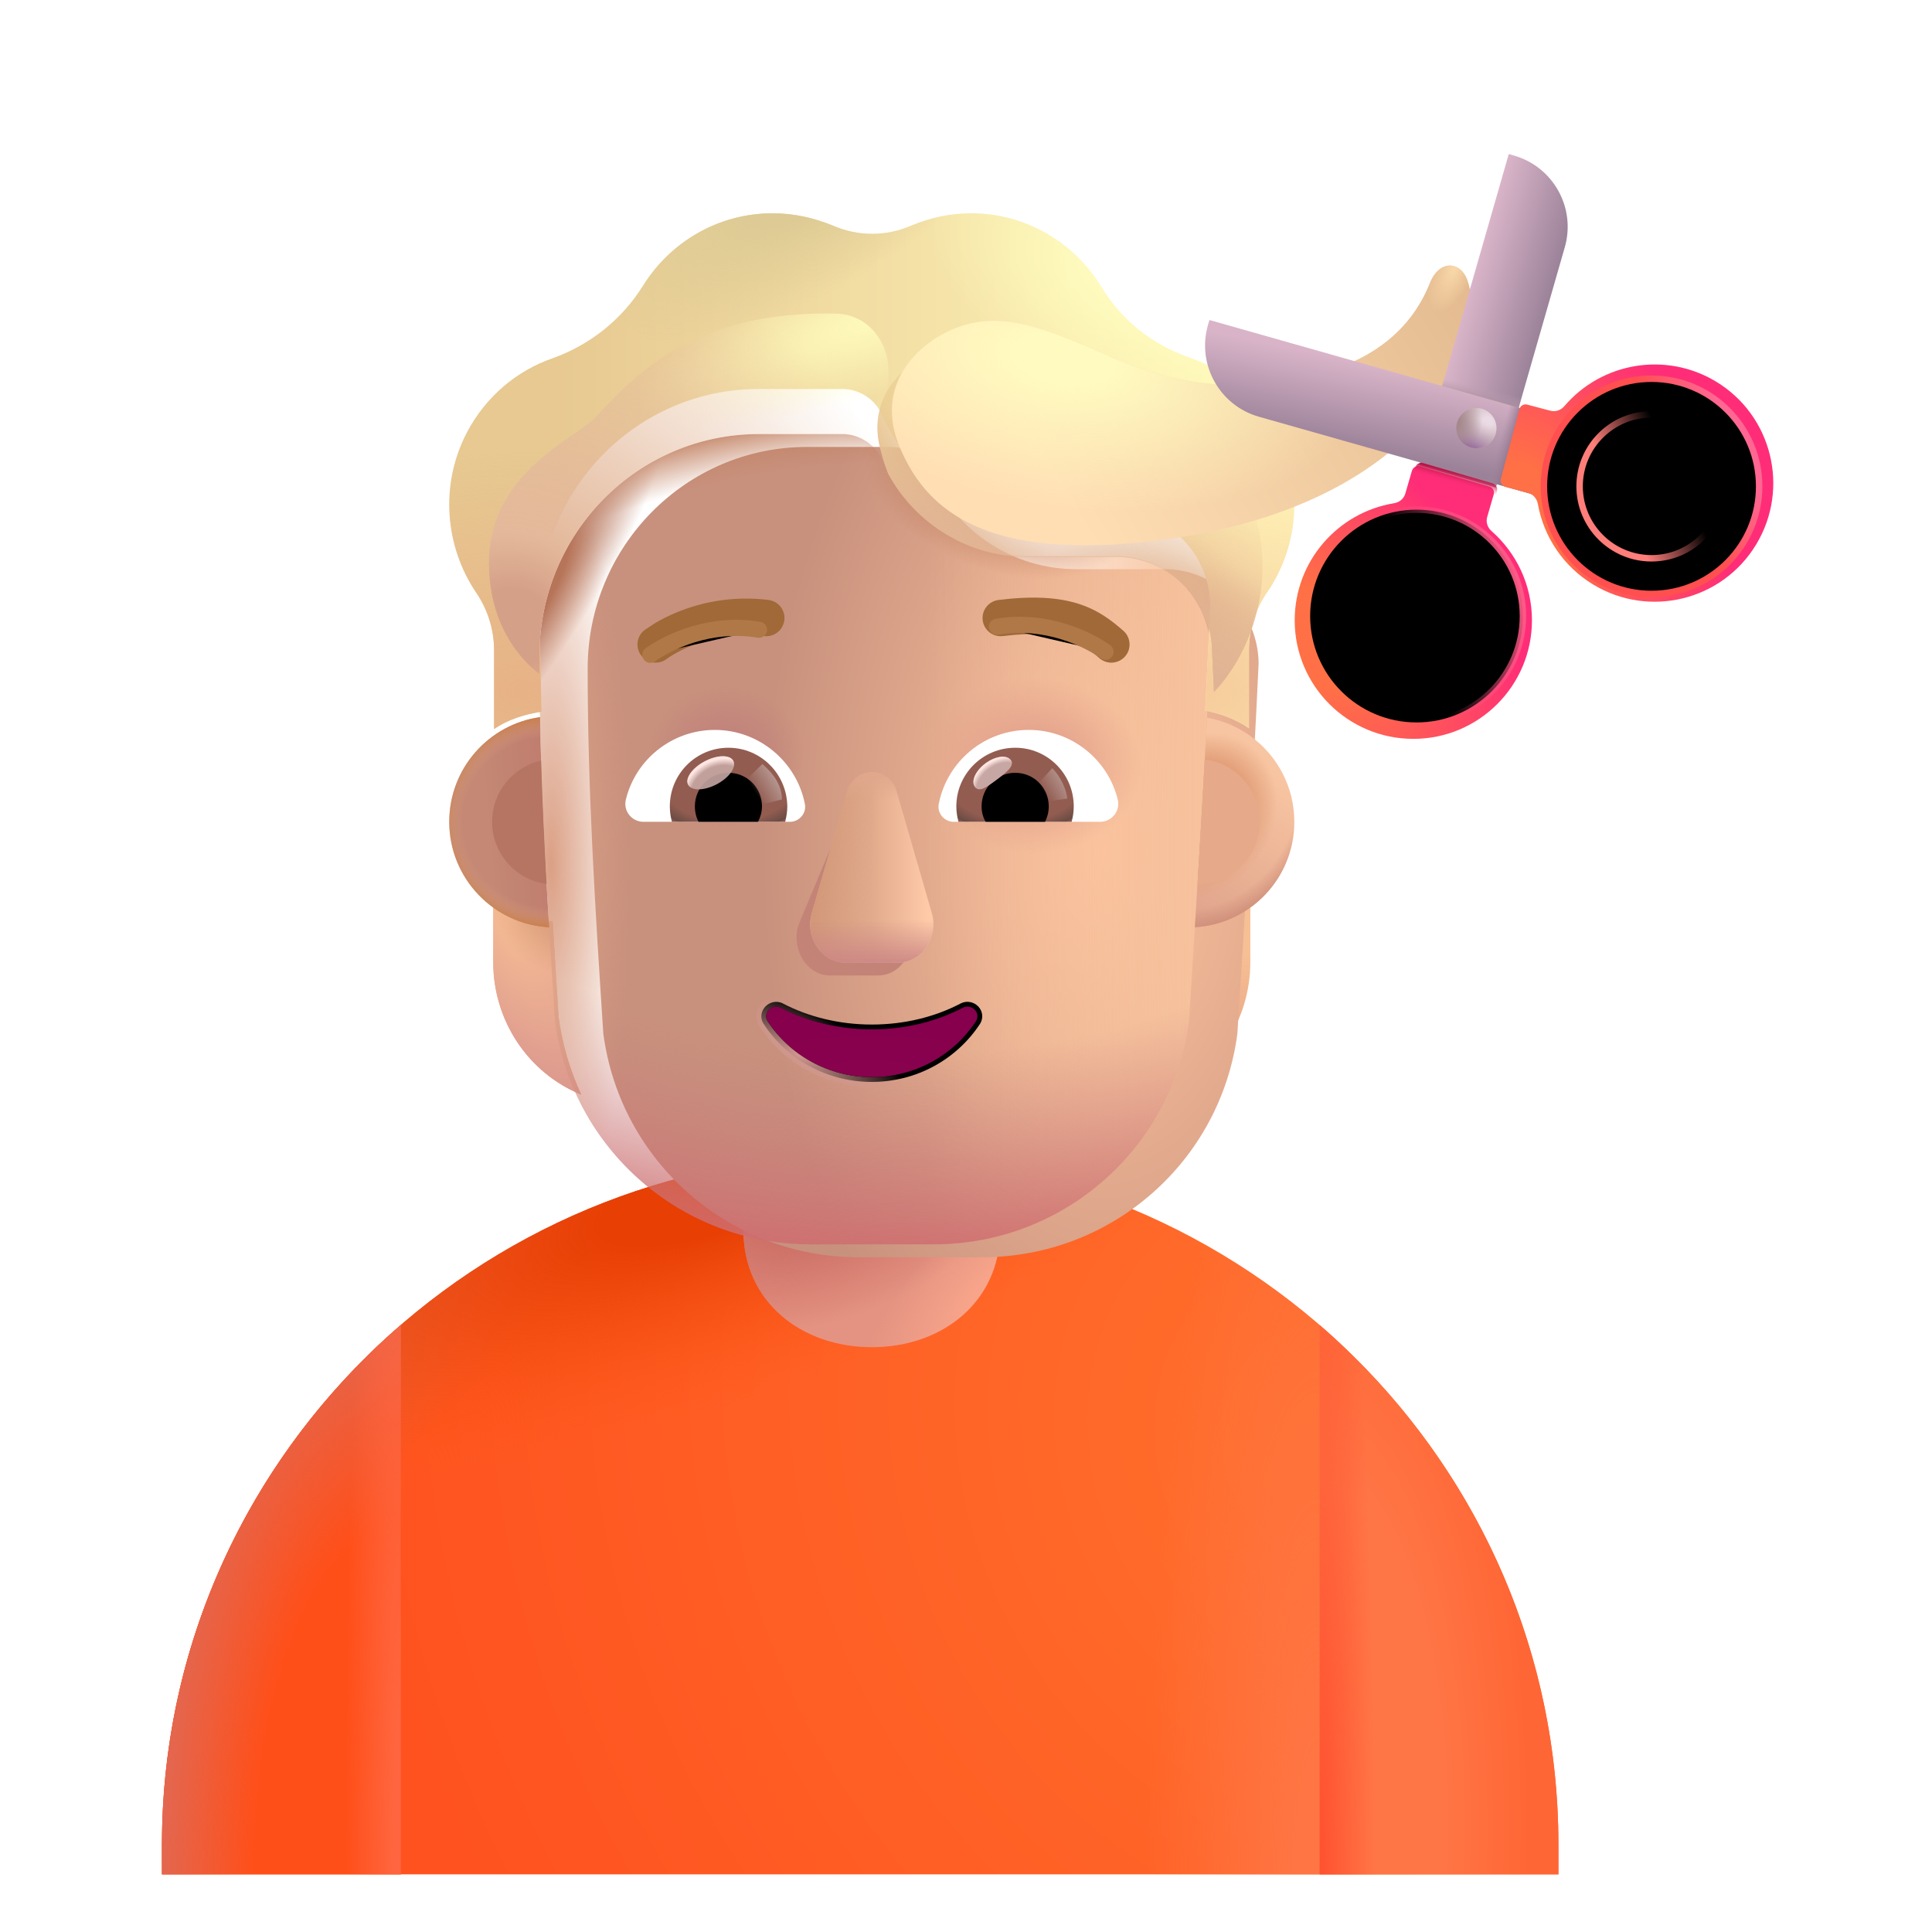 <svg viewBox="1 1 30 30" xmlns="http://www.w3.org/2000/svg">
<path d="M3.515 29.641C3.515 23.726 8.369 18.93 14.357 18.93C20.345 18.93 25.199 23.726 25.199 29.641V30.105H3.515V29.641Z" fill="url(#paint0_radial_4002_33)"/>
<path d="M3.515 29.641C3.515 23.726 8.369 18.93 14.357 18.93C20.345 18.93 25.199 23.726 25.199 29.641V30.105H3.515V29.641Z" fill="url(#paint1_radial_4002_33)"/>
<path d="M3.515 29.641C3.515 23.726 8.369 18.93 14.357 18.93C20.345 18.93 25.199 23.726 25.199 29.641V30.105H3.515V29.641Z" fill="url(#paint2_radial_4002_33)"/>
<path d="M3.515 29.641C3.515 23.726 8.369 18.93 14.357 18.93C20.345 18.93 25.199 23.726 25.199 29.641V30.105H3.515V29.641Z" fill="url(#paint3_radial_4002_33)"/>
<path d="M21.491 30.105H25.199V29.641C25.199 26.424 23.763 23.538 21.491 21.575V30.105Z" fill="url(#paint4_radial_4002_33)"/>
<path d="M21.491 30.105H25.199V29.641C25.199 26.424 23.763 23.538 21.491 21.575V30.105Z" fill="url(#paint5_radial_4002_33)"/>
<path d="M7.224 21.575C4.951 23.538 3.515 26.424 3.515 29.641V30.105H7.224V21.575Z" fill="#FF4F19"/>
<path d="M7.224 21.575C4.951 23.538 3.515 26.424 3.515 29.641V30.105H7.224V21.575Z" fill="url(#paint6_radial_4002_33)"/>
<path d="M7.224 21.575C4.951 23.538 3.515 26.424 3.515 29.641V30.105H7.224V21.575Z" fill="url(#paint7_radial_4002_33)"/>
<path d="M12.545 18.724H16.529V20.107C16.529 21.207 15.637 21.919 14.537 21.919C13.437 21.919 12.545 21.207 12.545 20.107V18.724Z" fill="#E49382"/>
<path d="M12.545 18.724H16.529V20.107C16.529 21.207 15.637 21.919 14.537 21.919C13.437 21.919 12.545 21.207 12.545 20.107V18.724Z" fill="url(#paint8_radial_4002_33)"/>
<path d="M12.545 18.724H16.529V20.107C16.529 21.207 15.637 21.919 14.537 21.919C13.437 21.919 12.545 21.207 12.545 20.107V18.724Z" fill="url(#paint9_radial_4002_33)"/>
<path d="M19.493 15.305C19.834 15.294 20.154 15.178 20.415 14.991V15.94C20.415 16.85 19.872 17.661 19.048 17.998C19.221 17.628 19.341 17.226 19.4 16.795L19.493 15.305Z" fill="url(#paint10_radial_4002_33)"/>
<path d="M9.581 15.305C9.24 15.294 8.92 15.178 8.659 14.991V15.94C8.659 16.85 9.202 17.661 10.026 17.998C9.853 17.628 9.733 17.226 9.674 16.795L9.581 15.305Z" fill="url(#paint11_radial_4002_33)"/>
<path d="M9.581 15.305C9.24 15.294 8.92 15.178 8.659 14.991V15.94C8.659 16.85 9.202 17.661 10.026 17.998C9.853 17.628 9.733 17.226 9.674 16.795L9.581 15.305Z" fill="url(#paint12_radial_4002_33)"/>
<path d="M9.581 15.305C9.24 15.294 8.92 15.178 8.659 14.991V15.94C8.659 16.85 9.202 17.661 10.026 17.998C9.853 17.628 9.733 17.226 9.674 16.795L9.581 15.305Z" fill="url(#paint13_radial_4002_33)"/>
<path d="M9.581 15.305C9.24 15.294 8.92 15.178 8.659 14.991V15.94C8.659 16.85 9.202 17.661 10.026 17.998C9.853 17.628 9.733 17.226 9.674 16.795L9.581 15.305Z" fill="url(#paint14_radial_4002_33)"/>
<g filter="url(#filter0_ii_4002_33)">
<path d="M9.618 16.85C9.881 18.84 11.574 20.322 13.579 20.322H15.503C17.508 20.322 19.202 18.84 19.464 16.85C19.584 14.93 19.705 13.017 19.794 11.098C19.784 10.316 19.167 9.671 18.389 9.638H16.961C15.988 9.638 15.107 9.064 14.707 8.167C14.604 7.91 14.355 7.74 14.079 7.74H12.782C10.9 7.74 9.375 9.282 9.375 11.185C9.375 13.082 9.494 14.948 9.618 16.85Z" fill="url(#paint15_radial_4002_33)"/>
</g>
<path d="M9.618 16.85C9.881 18.84 11.574 20.322 13.579 20.322H15.503C17.508 20.322 19.202 18.84 19.464 16.85C19.584 14.93 19.705 13.017 19.794 11.098C19.784 10.316 19.167 9.671 18.389 9.638H16.961C15.988 9.638 15.107 9.064 14.707 8.167C14.604 7.91 14.355 7.74 14.079 7.74H12.782C10.9 7.74 9.375 9.282 9.375 11.185C9.375 13.082 9.494 14.948 9.618 16.85Z" fill="url(#paint16_linear_4002_33)"/>
<path d="M9.618 16.85C9.881 18.84 11.574 20.322 13.579 20.322H15.503C17.508 20.322 19.202 18.84 19.464 16.85C19.584 14.93 19.705 13.017 19.794 11.098C19.784 10.316 19.167 9.671 18.389 9.638H16.961C15.988 9.638 15.107 9.064 14.707 8.167C14.604 7.91 14.355 7.74 14.079 7.74H12.782C10.9 7.74 9.375 9.282 9.375 11.185C9.375 13.082 9.494 14.948 9.618 16.85Z" fill="url(#paint17_radial_4002_33)"/>
<path d="M9.618 16.85C9.881 18.84 11.574 20.322 13.579 20.322H15.503C17.508 20.322 19.202 18.84 19.464 16.85C19.584 14.93 19.705 13.017 19.794 11.098C19.784 10.316 19.167 9.671 18.389 9.638H16.961C15.988 9.638 15.107 9.064 14.707 8.167C14.604 7.91 14.355 7.74 14.079 7.74H12.782C10.9 7.74 9.375 9.282 9.375 11.185C9.375 13.082 9.494 14.948 9.618 16.85Z" fill="url(#paint18_radial_4002_33)"/>
<path d="M9.618 16.85C9.881 18.84 11.574 20.322 13.579 20.322H15.503C17.508 20.322 19.202 18.84 19.464 16.85C19.584 14.93 19.705 13.017 19.794 11.098C19.784 10.316 19.167 9.671 18.389 9.638H16.961C15.988 9.638 15.107 9.064 14.707 8.167C14.604 7.91 14.355 7.74 14.079 7.74H12.782C10.9 7.74 9.375 9.282 9.375 11.185C9.375 13.082 9.494 14.948 9.618 16.85Z" fill="url(#paint19_radial_4002_33)"/>
<path d="M9.618 16.85C9.881 18.84 11.574 20.322 13.579 20.322H15.503C17.508 20.322 19.202 18.84 19.464 16.85C19.584 14.93 19.705 13.017 19.794 11.098C19.784 10.316 19.167 9.671 18.389 9.638H16.961C15.988 9.638 15.107 9.064 14.707 8.167C14.604 7.91 14.355 7.74 14.079 7.74H12.782C10.9 7.74 9.375 9.282 9.375 11.185C9.375 13.082 9.494 14.948 9.618 16.85Z" fill="url(#paint20_radial_4002_33)"/>
<path d="M9.618 16.85C9.881 18.84 11.574 20.322 13.579 20.322H15.503C17.508 20.322 19.202 18.84 19.464 16.85C19.584 14.93 19.705 13.017 19.794 11.098C19.784 10.316 19.167 9.671 18.389 9.638H16.961C15.988 9.638 15.107 9.064 14.707 8.167C14.604 7.91 14.355 7.74 14.079 7.74H12.782C10.9 7.74 9.375 9.282 9.375 11.185C9.375 13.082 9.494 14.948 9.618 16.85Z" fill="url(#paint21_radial_4002_33)"/>
<path d="M9.618 16.85C9.881 18.84 11.574 20.322 13.579 20.322H15.503C17.508 20.322 19.202 18.84 19.464 16.85C19.584 14.93 19.705 13.017 19.794 11.098C19.784 10.316 19.167 9.671 18.389 9.638H16.961C15.988 9.638 15.107 9.064 14.707 8.167C14.604 7.91 14.355 7.74 14.079 7.74H12.782C10.9 7.74 9.375 9.282 9.375 11.185C9.375 13.082 9.494 14.948 9.618 16.85Z" fill="url(#paint22_radial_4002_33)"/>
<path d="M9.618 16.85C9.881 18.84 11.574 20.322 13.579 20.322H15.503C17.508 20.322 19.202 18.84 19.464 16.85C19.584 14.93 19.705 13.017 19.794 11.098C19.784 10.316 19.167 9.671 18.389 9.638H16.961C15.988 9.638 15.107 9.064 14.707 8.167C14.604 7.91 14.355 7.74 14.079 7.74H12.782C10.9 7.74 9.375 9.282 9.375 11.185C9.375 13.082 9.494 14.948 9.618 16.85Z" fill="url(#paint23_radial_4002_33)"/>
<g filter="url(#filter1_f_4002_33)">
<path d="M14.098 13.688L13.393 15.376C13.289 15.762 13.537 16.147 13.889 16.147H14.638C14.989 16.147 15.237 15.756 15.134 15.376L14.627 13.502C14.519 13.087 14.212 13.273 14.098 13.688Z" fill="#C48377"/>
</g>
<g filter="url(#filter2_f_4002_33)">
<path d="M14.147 13.303L13.606 15.177C13.495 15.562 13.76 15.948 14.136 15.948H14.938C15.314 15.948 15.579 15.556 15.469 15.177L14.927 13.303C14.811 12.887 14.269 12.887 14.147 13.303Z" fill="url(#paint24_linear_4002_33)"/>
<path d="M14.147 13.303L13.606 15.177C13.495 15.562 13.76 15.948 14.136 15.948H14.938C15.314 15.948 15.579 15.556 15.469 15.177L14.927 13.303C14.811 12.887 14.269 12.887 14.147 13.303Z" fill="url(#paint25_linear_4002_33)"/>
<path d="M14.147 13.303L13.606 15.177C13.495 15.562 13.76 15.948 14.136 15.948H14.938C15.314 15.948 15.579 15.556 15.469 15.177L14.927 13.303C14.811 12.887 14.269 12.887 14.147 13.303Z" fill="url(#paint26_linear_4002_33)"/>
<path d="M14.147 13.303L13.606 15.177C13.495 15.562 13.76 15.948 14.136 15.948H14.938C15.314 15.948 15.579 15.556 15.469 15.177L14.927 13.303C14.811 12.887 14.269 12.887 14.147 13.303Z" fill="url(#paint27_linear_4002_33)"/>
</g>
<g filter="url(#filter3_f_4002_33)">
<path d="M13.159 16.583L13.159 16.583L13.159 16.582C13.056 16.53 12.948 16.563 12.884 16.63C12.82 16.697 12.794 16.807 12.861 16.904C13.216 17.442 13.834 17.8 14.537 17.8C15.241 17.8 15.859 17.442 16.214 16.904C16.279 16.805 16.255 16.695 16.19 16.628C16.125 16.561 16.018 16.53 15.915 16.582L15.915 16.582L15.915 16.583C15.517 16.79 15.048 16.909 14.537 16.909C14.031 16.909 13.557 16.79 13.159 16.583Z" stroke="url(#paint28_radial_4002_33)" stroke-width="0.15"/>
</g>
<path d="M14.537 16.984C14.02 16.984 13.533 16.862 13.125 16.649C12.985 16.578 12.835 16.735 12.923 16.862C13.264 17.38 13.859 17.725 14.537 17.725C15.215 17.725 15.81 17.38 16.151 16.862C16.239 16.73 16.089 16.578 15.949 16.649C15.541 16.862 15.06 16.984 14.537 16.984Z" fill="url(#paint29_radial_4002_33)"/>
<g filter="url(#filter4_ii_4002_33)">
<path d="M19.486 7.259C20.011 7.44 20.481 7.806 20.778 8.331C21.254 9.168 21.184 10.168 20.67 10.906C20.492 11.169 20.394 11.48 20.394 11.798V13.009C20.204 12.876 19.952 12.777 19.714 12.735L19.794 11.098C19.783 10.316 19.167 9.671 18.388 9.638H16.961C15.988 9.638 15.107 9.064 14.706 8.167C14.604 7.91 14.355 7.74 14.079 7.74H12.782C10.9 7.74 9.375 9.282 9.375 11.185L9.407 12.752C9.148 12.79 8.877 12.877 8.672 13.021V11.798C8.672 11.48 8.575 11.169 8.397 10.906C7.91 10.19 7.824 9.228 8.251 8.413C8.548 7.85 9.029 7.456 9.575 7.265C10.159 7.057 10.657 6.663 10.987 6.133C11.408 5.46 12.149 5.012 12.998 5.012C13.328 5.012 13.641 5.083 13.933 5.203C14.323 5.373 14.761 5.373 15.15 5.203C15.436 5.083 15.75 5.012 16.08 5.012C16.939 5.012 17.691 5.477 18.107 6.166C18.421 6.685 18.913 7.062 19.486 7.259Z" fill="url(#paint30_linear_4002_33)"/>
<path d="M19.486 7.259C20.011 7.44 20.481 7.806 20.778 8.331C21.254 9.168 21.184 10.168 20.67 10.906C20.492 11.169 20.394 11.48 20.394 11.798V13.009C20.204 12.876 19.952 12.777 19.714 12.735L19.794 11.098C19.783 10.316 19.167 9.671 18.388 9.638H16.961C15.988 9.638 15.107 9.064 14.706 8.167C14.604 7.91 14.355 7.74 14.079 7.74H12.782C10.9 7.74 9.375 9.282 9.375 11.185L9.407 12.752C9.148 12.79 8.877 12.877 8.672 13.021V11.798C8.672 11.48 8.575 11.169 8.397 10.906C7.91 10.19 7.824 9.228 8.251 8.413C8.548 7.85 9.029 7.456 9.575 7.265C10.159 7.057 10.657 6.663 10.987 6.133C11.408 5.46 12.149 5.012 12.998 5.012C13.328 5.012 13.641 5.083 13.933 5.203C14.323 5.373 14.761 5.373 15.15 5.203C15.436 5.083 15.75 5.012 16.08 5.012C16.939 5.012 17.691 5.477 18.107 6.166C18.421 6.685 18.913 7.062 19.486 7.259Z" fill="url(#paint31_radial_4002_33)"/>
<path d="M19.486 7.259C20.011 7.44 20.481 7.806 20.778 8.331C21.254 9.168 21.184 10.168 20.67 10.906C20.492 11.169 20.394 11.48 20.394 11.798V13.009C20.204 12.876 19.952 12.777 19.714 12.735L19.794 11.098C19.783 10.316 19.167 9.671 18.388 9.638H16.961C15.988 9.638 15.107 9.064 14.706 8.167C14.604 7.91 14.355 7.74 14.079 7.74H12.782C10.9 7.74 9.375 9.282 9.375 11.185L9.407 12.752C9.148 12.79 8.877 12.877 8.672 13.021V11.798C8.672 11.48 8.575 11.169 8.397 10.906C7.91 10.19 7.824 9.228 8.251 8.413C8.548 7.85 9.029 7.456 9.575 7.265C10.159 7.057 10.657 6.663 10.987 6.133C11.408 5.46 12.149 5.012 12.998 5.012C13.328 5.012 13.641 5.083 13.933 5.203C14.323 5.373 14.761 5.373 15.15 5.203C15.436 5.083 15.75 5.012 16.08 5.012C16.939 5.012 17.691 5.477 18.107 6.166C18.421 6.685 18.913 7.062 19.486 7.259Z" fill="url(#paint32_radial_4002_33)"/>
<path d="M19.486 7.259C20.011 7.44 20.481 7.806 20.778 8.331C21.254 9.168 21.184 10.168 20.67 10.906C20.492 11.169 20.394 11.48 20.394 11.798V13.009C20.204 12.876 19.952 12.777 19.714 12.735L19.794 11.098C19.783 10.316 19.167 9.671 18.388 9.638H16.961C15.988 9.638 15.107 9.064 14.706 8.167C14.604 7.91 14.355 7.74 14.079 7.74H12.782C10.9 7.74 9.375 9.282 9.375 11.185L9.407 12.752C9.148 12.79 8.877 12.877 8.672 13.021V11.798C8.672 11.48 8.575 11.169 8.397 10.906C7.91 10.19 7.824 9.228 8.251 8.413C8.548 7.85 9.029 7.456 9.575 7.265C10.159 7.057 10.657 6.663 10.987 6.133C11.408 5.46 12.149 5.012 12.998 5.012C13.328 5.012 13.641 5.083 13.933 5.203C14.323 5.373 14.761 5.373 15.15 5.203C15.436 5.083 15.75 5.012 16.08 5.012C16.939 5.012 17.691 5.477 18.107 6.166C18.421 6.685 18.913 7.062 19.486 7.259Z" fill="url(#paint33_radial_4002_33)"/>
<path d="M19.486 7.259C20.011 7.44 20.481 7.806 20.778 8.331C21.254 9.168 21.184 10.168 20.67 10.906C20.492 11.169 20.394 11.48 20.394 11.798V13.009C20.204 12.876 19.952 12.777 19.714 12.735L19.794 11.098C19.783 10.316 19.167 9.671 18.388 9.638H16.961C15.988 9.638 15.107 9.064 14.706 8.167C14.604 7.91 14.355 7.74 14.079 7.74H12.782C10.9 7.74 9.375 9.282 9.375 11.185L9.407 12.752C9.148 12.79 8.877 12.877 8.672 13.021V11.798C8.672 11.48 8.575 11.169 8.397 10.906C7.91 10.19 7.824 9.228 8.251 8.413C8.548 7.85 9.029 7.456 9.575 7.265C10.159 7.057 10.657 6.663 10.987 6.133C11.408 5.46 12.149 5.012 12.998 5.012C13.328 5.012 13.641 5.083 13.933 5.203C14.323 5.373 14.761 5.373 15.15 5.203C15.436 5.083 15.75 5.012 16.08 5.012C16.939 5.012 17.691 5.477 18.107 6.166C18.421 6.685 18.913 7.062 19.486 7.259Z" fill="url(#paint34_radial_4002_33)"/>
</g>
<g filter="url(#filter5_i_4002_33)">
<path d="M18.343 10.994C18.164 10.838 17.956 10.673 17.642 10.574C17.331 10.477 16.943 10.45 16.406 10.516C16.251 10.535 16.14 10.676 16.159 10.831C16.178 10.986 16.319 11.096 16.474 11.077C16.965 11.017 17.265 11.049 17.472 11.114C17.674 11.177 17.811 11.28 17.971 11.42C18.089 11.523 18.267 11.51 18.37 11.393C18.473 11.275 18.46 11.096 18.343 10.994Z" fill="#A06937"/>
</g>
<g filter="url(#filter6_i_4002_33)">
<path d="M11.06 10.883C11.152 10.828 11.284 10.757 11.451 10.691C11.785 10.56 12.262 10.446 12.833 10.516C12.988 10.535 13.098 10.676 13.079 10.831C13.06 10.986 12.919 11.096 12.764 11.077C12.307 11.021 11.926 11.113 11.658 11.218C11.524 11.27 11.42 11.326 11.35 11.368C11.316 11.388 11.29 11.405 11.274 11.417C11.266 11.422 11.26 11.426 11.257 11.429L11.254 11.431C11.131 11.526 10.954 11.503 10.858 11.38C10.762 11.257 10.785 11.079 10.908 10.984L11.06 10.883Z" fill="#A06937"/>
</g>
<g filter="url(#filter7_f_4002_33)">
<path d="M14.774 8.306C14.75 8.261 14.728 8.214 14.707 8.167C14.604 7.91 14.355 7.741 14.079 7.741H12.782C10.9 7.741 9.376 9.282 9.376 11.185V11.466C9.029 11.202 8.593 10.646 8.593 9.745C8.593 8.653 9.39 8.1 9.898 7.748C10.042 7.648 10.162 7.565 10.235 7.49C10.266 7.458 10.3 7.422 10.337 7.383C10.693 7.005 11.328 6.332 12.437 6.037C12.985 5.892 13.54 5.858 13.989 5.87C14.462 5.882 14.796 6.29 14.796 6.763V8.293L14.774 8.306Z" fill="url(#paint35_radial_4002_33)"/>
<path d="M14.774 8.306C14.75 8.261 14.728 8.214 14.707 8.167C14.604 7.91 14.355 7.741 14.079 7.741H12.782C10.9 7.741 9.376 9.282 9.376 11.185V11.466C9.029 11.202 8.593 10.646 8.593 9.745C8.593 8.653 9.39 8.1 9.898 7.748C10.042 7.648 10.162 7.565 10.235 7.49C10.266 7.458 10.3 7.422 10.337 7.383C10.693 7.005 11.328 6.332 12.437 6.037C12.985 5.892 13.54 5.858 13.989 5.87C14.462 5.882 14.796 6.29 14.796 6.763V8.293L14.774 8.306Z" fill="url(#paint36_radial_4002_33)"/>
</g>
<g filter="url(#filter8_f_4002_33)">
<path d="M19.851 11.744L19.821 11.101C19.81 10.322 19.167 9.68 18.389 9.648H16.961C16.055 9.648 15.229 9.152 14.796 8.363C14.796 8.363 14.731 8.212 14.665 7.955C14.417 6.983 15.343 6.242 16.328 6.431C17.328 6.622 18.475 6.958 19.32 7.509C21.098 8.669 20.787 10.76 19.851 11.744Z" fill="url(#paint37_radial_4002_33)"/>
<path d="M19.851 11.744L19.821 11.101C19.81 10.322 19.167 9.68 18.389 9.648H16.961C16.055 9.648 15.229 9.152 14.796 8.363C14.796 8.363 14.731 8.212 14.665 7.955C14.417 6.983 15.343 6.242 16.328 6.431C17.328 6.622 18.475 6.958 19.32 7.509C21.098 8.669 20.787 10.76 19.851 11.744Z" fill="url(#paint38_radial_4002_33)"/>
<path d="M19.851 11.744L19.821 11.101C19.81 10.322 19.167 9.68 18.389 9.648H16.961C16.055 9.648 15.229 9.152 14.796 8.363C14.796 8.363 14.731 8.212 14.665 7.955C14.417 6.983 15.343 6.242 16.328 6.431C17.328 6.622 18.475 6.958 19.32 7.509C21.098 8.669 20.787 10.76 19.851 11.744Z" fill="url(#paint39_radial_4002_33)"/>
<path d="M19.851 11.744L19.821 11.101C19.81 10.322 19.167 9.68 18.389 9.648H16.961C16.055 9.648 15.229 9.152 14.796 8.363C14.796 8.363 14.731 8.212 14.665 7.955C14.417 6.983 15.343 6.242 16.328 6.431C17.328 6.622 18.475 6.958 19.32 7.509C21.098 8.669 20.787 10.76 19.851 11.744Z" fill="url(#paint40_radial_4002_33)"/>
<path d="M19.851 11.744L19.821 11.101C19.81 10.322 19.167 9.68 18.389 9.648H16.961C16.055 9.648 15.229 9.152 14.796 8.363C14.796 8.363 14.731 8.212 14.665 7.955C14.417 6.983 15.343 6.242 16.328 6.431C17.328 6.622 18.475 6.958 19.32 7.509C21.098 8.669 20.787 10.76 19.851 11.744Z" fill="url(#paint41_radial_4002_33)"/>
<path d="M19.851 11.744L19.821 11.101C19.81 10.322 19.167 9.68 18.389 9.648H16.961C16.055 9.648 15.229 9.152 14.796 8.363C14.796 8.363 14.731 8.212 14.665 7.955C14.417 6.983 15.343 6.242 16.328 6.431C17.328 6.622 18.475 6.958 19.32 7.509C21.098 8.669 20.787 10.76 19.851 11.744Z" fill="url(#paint42_radial_4002_33)"/>
</g>
<path d="M16.974 12.334C17.64 12.334 18.203 12.793 18.356 13.413C18.401 13.591 18.265 13.761 18.083 13.761H15.808C15.664 13.761 15.548 13.628 15.577 13.483C15.705 12.83 16.28 12.334 16.974 12.334Z" fill="white"/>
<path d="M16.764 12.611C17.268 12.611 17.673 13.02 17.673 13.521C17.673 13.603 17.661 13.686 17.64 13.761H15.883C15.862 13.682 15.85 13.603 15.85 13.521C15.85 13.02 16.259 12.611 16.764 12.611Z" fill="url(#paint43_radial_4002_33)"/>
<path d="M16.242 13.521C16.242 13.231 16.474 13 16.764 13C17.053 13 17.285 13.231 17.285 13.521C17.285 13.607 17.264 13.69 17.227 13.761H16.305C16.263 13.69 16.242 13.607 16.242 13.521Z" fill="black"/>
<g filter="url(#filter9_f_4002_33)">
<path d="M16.697 12.803C16.762 12.89 16.626 12.996 16.472 13.111C16.318 13.226 16.204 13.307 16.139 13.22C16.074 13.134 16.146 12.97 16.3 12.855C16.454 12.74 16.632 12.716 16.697 12.803Z" fill="#C7A7A3"/>
<path d="M16.697 12.803C16.762 12.89 16.626 12.996 16.472 13.111C16.318 13.226 16.204 13.307 16.139 13.22C16.074 13.134 16.146 12.97 16.3 12.855C16.454 12.74 16.632 12.716 16.697 12.803Z" fill="url(#paint44_radial_4002_33)"/>
</g>
<g filter="url(#filter10_f_4002_33)">
<path d="M17.574 13.401C17.54 13.166 17.403 12.988 17.338 12.929L17.073 13.22L17.193 13.453L17.574 13.401Z" fill="url(#paint45_linear_4002_33)"/>
</g>
<path d="M12.1 12.334C11.434 12.334 10.871 12.793 10.719 13.413C10.673 13.591 10.809 13.761 10.992 13.761H13.266C13.411 13.761 13.527 13.628 13.498 13.483C13.369 12.83 12.79 12.334 12.1 12.334Z" fill="white"/>
<path d="M12.311 12.611C11.806 12.611 11.401 13.02 11.401 13.521C11.401 13.603 11.413 13.686 11.434 13.761H13.192C13.212 13.682 13.225 13.603 13.225 13.521C13.22 13.02 12.815 12.611 12.311 12.611Z" fill="url(#paint46_radial_4002_33)"/>
<path d="M12.832 13.521C12.832 13.231 12.6 13 12.311 13C12.021 13 11.79 13.231 11.79 13.521C11.79 13.608 11.81 13.69 11.847 13.761H12.77C12.807 13.69 12.832 13.608 12.832 13.521Z" fill="black"/>
<g filter="url(#filter11_f_4002_33)">
<path d="M13.142 13.414C13.142 13.12 12.903 12.924 12.838 12.864L12.544 13.149L12.725 13.517L13.142 13.414Z" fill="url(#paint47_linear_4002_33)"/>
</g>
<g filter="url(#filter12_f_4002_33)">
<ellipse cx="12.036" cy="13" rx="0.397" ry="0.201" transform="rotate(-27.914 12.036 13)" fill="#C7A7A3" fill-opacity="0.9"/>
<ellipse cx="12.036" cy="13" rx="0.397" ry="0.201" transform="rotate(-27.914 12.036 13)" fill="url(#paint48_radial_4002_33)"/>
</g>
<path d="M19.554 15.398C19.622 14.313 19.686 13.23 19.743 12.145C20.513 12.28 21.098 12.952 21.098 13.761C21.098 14.634 20.416 15.348 19.554 15.398Z" fill="url(#paint49_linear_4002_33)"/>
<path d="M19.554 15.398C19.622 14.313 19.686 13.23 19.743 12.145C20.513 12.28 21.098 12.952 21.098 13.761C21.098 14.634 20.416 15.348 19.554 15.398Z" fill="url(#paint50_radial_4002_33)"/>
<path d="M19.554 15.398C19.622 14.313 19.686 13.23 19.743 12.145C20.513 12.28 21.098 12.952 21.098 13.761C21.098 14.634 20.416 15.348 19.554 15.398Z" fill="url(#paint51_radial_4002_33)"/>
<path d="M9.385 12.136C8.588 12.249 7.976 12.933 7.976 13.761C7.976 14.636 8.662 15.352 9.526 15.398C9.46 14.309 9.406 13.226 9.385 12.136Z" fill="url(#paint52_linear_4002_33)"/>
<path d="M9.385 12.136C8.588 12.249 7.976 12.933 7.976 13.761C7.976 14.636 8.662 15.352 9.526 15.398C9.46 14.309 9.406 13.226 9.385 12.136Z" fill="url(#paint53_radial_4002_33)"/>
<g filter="url(#filter13_f_4002_33)">
<path d="M9.402 12.81C8.967 12.908 8.642 13.296 8.642 13.761C8.642 14.255 9.01 14.663 9.487 14.726C9.452 14.087 9.422 13.449 9.402 12.81Z" fill="#B57562"/>
</g>
<g filter="url(#filter14_f_4002_33)">
<path d="M19.595 14.735C19.634 14.088 19.672 13.441 19.708 12.794C20.188 12.854 20.56 13.264 20.56 13.761C20.56 14.296 20.129 14.73 19.595 14.735Z" fill="#E6AA8B"/>
</g>
<g filter="url(#filter15_f_4002_33)">
<path d="M11.098 11.168C11.36 10.98 12.013 10.649 12.786 10.779" stroke="#B17847" stroke-width="0.25" stroke-linecap="round"/>
</g>
<g filter="url(#filter16_f_4002_33)">
<path d="M18.167 11.121C17.905 10.933 17.252 10.602 16.48 10.732" stroke="#B17847" stroke-width="0.25" stroke-linecap="round"/>
</g>
<g filter="url(#filter17_f_4002_33)">
<path d="M19.021 8.309L16.843 8.309C16.564 8.309 16.337 8.083 16.337 7.804C16.337 7.493 16.616 7.254 16.923 7.303C17.489 7.393 18.239 7.519 18.742 7.643C19.878 7.925 20.192 8.478 20.28 8.873C19.874 8.377 19.272 8.291 19.021 8.309Z" fill="#725050"/>
</g>
<g filter="url(#filter18_f_4002_33)">
<path d="M18.784 8.24L16.676 8.24C16.406 8.24 16.187 8.021 16.187 7.751C16.187 7.45 16.457 7.219 16.754 7.267C17.301 7.354 18.027 7.475 18.513 7.596C19.613 7.868 19.916 8.404 20.001 8.785C19.609 8.306 19.026 8.222 18.784 8.24Z" fill="#49373D"/>
</g>
<g filter="url(#filter19_f_4002_33)">
<path d="M18.784 8.303L16.676 8.303C16.406 8.303 16.187 8.084 16.187 7.814C16.187 7.513 16.457 7.282 16.754 7.329C17.301 7.416 18.027 7.538 18.513 7.658C19.613 7.931 19.916 8.466 20.001 8.848C19.609 8.368 19.026 8.285 18.784 8.303Z" fill="#504A4C"/>
</g>
<g filter="url(#filter20_i_4002_33)">
<path d="M18.542 9.663C22.034 9.286 23.274 7.521 23.537 6.56C23.591 6.39 23.658 5.958 23.537 5.603C23.439 5.318 23.099 5.255 22.943 5.669C22.576 6.56 21.771 6.974 20.904 7.123C20.037 7.271 19.248 7.349 17.842 6.724C16.838 6.278 16.264 6.115 15.662 6.318C15.06 6.521 14.3 7.187 14.722 8.195C15.098 9.093 15.941 9.945 18.542 9.663Z" fill="url(#paint54_linear_4002_33)"/>
<path d="M18.542 9.663C22.034 9.286 23.274 7.521 23.537 6.56C23.591 6.39 23.658 5.958 23.537 5.603C23.439 5.318 23.099 5.255 22.943 5.669C22.576 6.56 21.771 6.974 20.904 7.123C20.037 7.271 19.248 7.349 17.842 6.724C16.838 6.278 16.264 6.115 15.662 6.318C15.06 6.521 14.3 7.187 14.722 8.195C15.098 9.093 15.941 9.945 18.542 9.663Z" fill="url(#paint55_radial_4002_33)"/>
<path d="M18.542 9.663C22.034 9.286 23.274 7.521 23.537 6.56C23.591 6.39 23.658 5.958 23.537 5.603C23.439 5.318 23.099 5.255 22.943 5.669C22.576 6.56 21.771 6.974 20.904 7.123C20.037 7.271 19.248 7.349 17.842 6.724C16.838 6.278 16.264 6.115 15.662 6.318C15.06 6.521 14.3 7.187 14.722 8.195C15.098 9.093 15.941 9.945 18.542 9.663Z" fill="url(#paint56_radial_4002_33)"/>
</g>
<path d="M24.428 3.392L23.04 8.223L24.227 8.568L25.298 4.839C25.473 4.23 25.122 3.594 24.514 3.417L24.428 3.392Z" fill="url(#paint57_linear_4002_33)"/>
<path d="M24.428 3.392L23.04 8.223L24.227 8.568L25.298 4.839C25.473 4.23 25.122 3.594 24.514 3.417L24.428 3.392Z" fill="url(#paint58_linear_4002_33)"/>
<path d="M19.78 5.969L25.199 7.505L24.862 8.694L20.549 7.471C19.938 7.298 19.583 6.663 19.756 6.051L19.78 5.969Z" fill="url(#paint59_linear_4002_33)"/>
<path d="M19.78 5.969L25.199 7.505L24.862 8.694L20.549 7.471C19.938 7.298 19.583 6.663 19.756 6.051L19.78 5.969Z" fill="url(#paint60_linear_4002_33)"/>
<g filter="url(#filter21_i_4002_33)">
<circle cx="23.825" cy="7.748" r="0.313" fill="url(#paint61_radial_4002_33)"/>
<circle cx="23.825" cy="7.748" r="0.313" fill="url(#paint62_radial_4002_33)"/>
<circle cx="23.825" cy="7.748" r="0.313" fill="url(#paint63_radial_4002_33)"/>
</g>
<g filter="url(#filter22_ii_4002_33)">
<path fill-rule="evenodd" clip-rule="evenodd" d="M23.099 8.191C23.046 8.175 22.991 8.206 22.975 8.259L22.871 8.616C22.848 8.695 22.778 8.751 22.697 8.764C21.822 8.907 21.154 9.666 21.154 10.582C21.154 11.599 21.979 12.423 22.996 12.423C24.013 12.423 24.838 11.599 24.838 10.582C24.838 10.03 24.595 9.535 24.211 9.197C24.149 9.143 24.119 9.058 24.143 8.978L24.244 8.629C24.26 8.576 24.23 8.52 24.176 8.505L23.099 8.191ZM23.84 10.582C23.84 11.048 23.462 11.425 22.996 11.425C22.53 11.425 22.152 11.048 22.152 10.582C22.152 10.116 22.53 9.738 22.996 9.738C23.462 9.738 23.84 10.116 23.84 10.582Z" fill="url(#paint64_radial_4002_33)"/>
</g>
<path fill-rule="evenodd" clip-rule="evenodd" d="M23.099 8.191C23.046 8.175 22.991 8.206 22.975 8.259L22.871 8.616C22.848 8.695 22.778 8.751 22.697 8.764C21.822 8.907 21.154 9.666 21.154 10.582C21.154 11.599 21.979 12.423 22.996 12.423C24.013 12.423 24.838 11.599 24.838 10.582C24.838 10.03 24.595 9.535 24.211 9.197C24.149 9.143 24.119 9.058 24.143 8.978L24.244 8.629C24.26 8.576 24.23 8.52 24.176 8.505L23.099 8.191ZM23.84 10.582C23.84 11.048 23.462 11.425 22.996 11.425C22.53 11.425 22.152 11.048 22.152 10.582C22.152 10.116 22.53 9.738 22.996 9.738C23.462 9.738 23.84 10.116 23.84 10.582Z" fill="url(#paint65_linear_4002_33)"/>
<g filter="url(#filter23_i_4002_33)">
<path fill-rule="evenodd" clip-rule="evenodd" d="M24.543 7.404C24.558 7.35 24.612 7.318 24.666 7.333L25.025 7.428C25.105 7.449 25.189 7.419 25.242 7.356C25.817 6.681 26.812 6.502 27.596 6.975C28.466 7.501 28.746 8.633 28.22 9.504C27.694 10.375 26.561 10.654 25.691 10.128C25.219 9.843 24.92 9.379 24.83 8.876C24.815 8.794 24.758 8.725 24.677 8.704L24.326 8.611C24.273 8.596 24.241 8.542 24.255 8.488L24.543 7.404ZM26.207 9.274C26.606 9.515 27.124 9.387 27.365 8.988C27.606 8.589 27.478 8.071 27.079 7.83C26.68 7.589 26.162 7.717 25.921 8.116C25.68 8.514 25.808 9.033 26.207 9.274Z" fill="url(#paint66_radial_4002_33)"/>
</g>
<g filter="url(#filter24_f_4002_33)">
<circle cx="26.645" cy="8.552" r="1.671" stroke="url(#paint67_linear_4002_33)" stroke-width="0.1"/>
</g>
<g filter="url(#filter25_f_4002_33)">
<circle cx="26.645" cy="8.552" r="1.117" stroke="url(#paint68_linear_4002_33)" stroke-width="0.1"/>
</g>
<g filter="url(#filter26_f_4002_33)">
<circle cx="22.996" cy="10.566" r="1.117" stroke="url(#paint69_linear_4002_33)" stroke-width="0.1"/>
</g>
<g filter="url(#filter27_f_4002_33)">
<circle cx="22.996" cy="10.566" r="1.652" stroke="url(#paint70_linear_4002_33)" stroke-width="0.1"/>
</g>
<defs>
<filter id="filter0_ii_4002_33" x="9.375" y="7.74" width="11.169" height="12.781" filterUnits="userSpaceOnUse" color-interpolation-filters="sRGB">
<feFlood flood-opacity="0" result="BackgroundImageFix"/>
<feBlend mode="normal" in="SourceGraphic" in2="BackgroundImageFix" result="shape"/>
<feColorMatrix in="SourceAlpha" type="matrix" values="0 0 0 0 0 0 0 0 0 0 0 0 0 0 0 0 0 0 127 0" result="hardAlpha"/>
<feOffset dx="0.75"/>
<feGaussianBlur stdDeviation="0.6"/>
<feComposite in2="hardAlpha" operator="arithmetic" k2="-1" k3="1"/>
<feColorMatrix type="matrix" values="0 0 0 0 0.843 0 0 0 0 0.612 0 0 0 0 0.498 0 0 0 1 0"/>
<feBlend mode="normal" in2="shape" result="effect1_innerShadow_4002_33"/>
<feColorMatrix in="SourceAlpha" type="matrix" values="0 0 0 0 0 0 0 0 0 0 0 0 0 0 0 0 0 0 127 0" result="hardAlpha"/>
<feOffset dy="0.2"/>
<feGaussianBlur stdDeviation="0.375"/>
<feComposite in2="hardAlpha" operator="arithmetic" k2="-1" k3="1"/>
<feColorMatrix type="matrix" values="0 0 0 0 0.776 0 0 0 0 0.549 0 0 0 0 0.424 0 0 0 1 0"/>
<feBlend mode="normal" in2="effect1_innerShadow_4002_33" result="effect2_innerShadow_4002_33"/>
</filter>
<filter id="filter1_f_4002_33" x="12.369" y="12.269" width="3.788" height="4.878" filterUnits="userSpaceOnUse" color-interpolation-filters="sRGB">
<feFlood flood-opacity="0" result="BackgroundImageFix"/>
<feBlend mode="normal" in="SourceGraphic" in2="BackgroundImageFix" result="shape"/>
<feGaussianBlur stdDeviation="0.5" result="effect1_foregroundBlur_4002_33"/>
</filter>
<filter id="filter2_f_4002_33" x="13.48" y="12.891" width="2.114" height="3.156" filterUnits="userSpaceOnUse" color-interpolation-filters="sRGB">
<feFlood flood-opacity="0" result="BackgroundImageFix"/>
<feBlend mode="normal" in="SourceGraphic" in2="BackgroundImageFix" result="shape"/>
<feGaussianBlur stdDeviation="0.05" result="effect1_foregroundBlur_4002_33"/>
</filter>
<filter id="filter3_f_4002_33" x="12.647" y="16.381" width="3.781" height="1.594" filterUnits="userSpaceOnUse" color-interpolation-filters="sRGB">
<feFlood flood-opacity="0" result="BackgroundImageFix"/>
<feBlend mode="normal" in="SourceGraphic" in2="BackgroundImageFix" result="shape"/>
<feGaussianBlur stdDeviation="0.05" result="effect1_foregroundBlur_4002_33"/>
</filter>
<filter id="filter4_ii_4002_33" x="7.976" y="4.512" width="13.123" height="8.509" filterUnits="userSpaceOnUse" color-interpolation-filters="sRGB">
<feFlood flood-opacity="0" result="BackgroundImageFix"/>
<feBlend mode="normal" in="SourceGraphic" in2="BackgroundImageFix" result="shape"/>
<feColorMatrix in="SourceAlpha" type="matrix" values="0 0 0 0 0 0 0 0 0 0 0 0 0 0 0 0 0 0 127 0" result="hardAlpha"/>
<feOffset dy="-0.5"/>
<feGaussianBlur stdDeviation="0.625"/>
<feComposite in2="hardAlpha" operator="arithmetic" k2="-1" k3="1"/>
<feColorMatrix type="matrix" values="0 0 0 0 0.914 0 0 0 0 0.733 0 0 0 0 0.592 0 0 0 1 0"/>
<feBlend mode="normal" in2="shape" result="effect1_innerShadow_4002_33"/>
<feColorMatrix in="SourceAlpha" type="matrix" values="0 0 0 0 0 0 0 0 0 0 0 0 0 0 0 0 0 0 127 0" result="hardAlpha"/>
<feOffset dy="-0.2"/>
<feGaussianBlur stdDeviation="0.2"/>
<feComposite in2="hardAlpha" operator="arithmetic" k2="-1" k3="1"/>
<feColorMatrix type="matrix" values="0 0 0 0 0.875 0 0 0 0 0.678 0 0 0 0 0.557 0 0 0 1 0"/>
<feBlend mode="normal" in2="effect1_innerShadow_4002_33" result="effect2_innerShadow_4002_33"/>
</filter>
<filter id="filter5_i_4002_33" x="16.157" y="10.28" width="2.382" height="1.21" filterUnits="userSpaceOnUse" color-interpolation-filters="sRGB">
<feFlood flood-opacity="0" result="BackgroundImageFix"/>
<feBlend mode="normal" in="SourceGraphic" in2="BackgroundImageFix" result="shape"/>
<feColorMatrix in="SourceAlpha" type="matrix" values="0 0 0 0 0 0 0 0 0 0 0 0 0 0 0 0 0 0 127 0" result="hardAlpha"/>
<feOffset dx="0.1" dy="-0.2"/>
<feGaussianBlur stdDeviation="0.125"/>
<feComposite in2="hardAlpha" operator="arithmetic" k2="-1" k3="1"/>
<feColorMatrix type="matrix" values="0 0 0 0 0.471 0 0 0 0 0.271 0 0 0 0 0.161 0 0 0 1 0"/>
<feBlend mode="normal" in2="shape" result="effect1_innerShadow_4002_33"/>
</filter>
<filter id="filter6_i_4002_33" x="10.799" y="10.295" width="2.382" height="1.195" filterUnits="userSpaceOnUse" color-interpolation-filters="sRGB">
<feFlood flood-opacity="0" result="BackgroundImageFix"/>
<feBlend mode="normal" in="SourceGraphic" in2="BackgroundImageFix" result="shape"/>
<feColorMatrix in="SourceAlpha" type="matrix" values="0 0 0 0 0 0 0 0 0 0 0 0 0 0 0 0 0 0 127 0" result="hardAlpha"/>
<feOffset dx="0.1" dy="-0.2"/>
<feGaussianBlur stdDeviation="0.125"/>
<feComposite in2="hardAlpha" operator="arithmetic" k2="-1" k3="1"/>
<feColorMatrix type="matrix" values="0 0 0 0 0.471 0 0 0 0 0.271 0 0 0 0 0.161 0 0 0 1 0"/>
<feBlend mode="normal" in2="shape" result="effect1_innerShadow_4002_33"/>
</filter>
<filter id="filter7_f_4002_33" x="8.343" y="5.617" width="6.702" height="6.098" filterUnits="userSpaceOnUse" color-interpolation-filters="sRGB">
<feFlood flood-opacity="0" result="BackgroundImageFix"/>
<feBlend mode="normal" in="SourceGraphic" in2="BackgroundImageFix" result="shape"/>
<feGaussianBlur stdDeviation="0.125" result="effect1_foregroundBlur_4002_33"/>
</filter>
<filter id="filter8_f_4002_33" x="14.374" y="6.151" width="6.481" height="5.843" filterUnits="userSpaceOnUse" color-interpolation-filters="sRGB">
<feFlood flood-opacity="0" result="BackgroundImageFix"/>
<feBlend mode="normal" in="SourceGraphic" in2="BackgroundImageFix" result="shape"/>
<feGaussianBlur stdDeviation="0.125" result="effect1_foregroundBlur_4002_33"/>
</filter>
<filter id="filter9_f_4002_33" x="16.015" y="12.651" width="0.798" height="0.706" filterUnits="userSpaceOnUse" color-interpolation-filters="sRGB">
<feFlood flood-opacity="0" result="BackgroundImageFix"/>
<feBlend mode="normal" in="SourceGraphic" in2="BackgroundImageFix" result="shape"/>
<feGaussianBlur stdDeviation="0.05" result="effect1_foregroundBlur_4002_33"/>
</filter>
<filter id="filter10_f_4002_33" x="16.873" y="12.729" width="0.901" height="0.923" filterUnits="userSpaceOnUse" color-interpolation-filters="sRGB">
<feFlood flood-opacity="0" result="BackgroundImageFix"/>
<feBlend mode="normal" in="SourceGraphic" in2="BackgroundImageFix" result="shape"/>
<feGaussianBlur stdDeviation="0.1" result="effect1_foregroundBlur_4002_33"/>
</filter>
<filter id="filter11_f_4002_33" x="12.344" y="12.665" width="0.998" height="1.053" filterUnits="userSpaceOnUse" color-interpolation-filters="sRGB">
<feFlood flood-opacity="0" result="BackgroundImageFix"/>
<feBlend mode="normal" in="SourceGraphic" in2="BackgroundImageFix" result="shape"/>
<feGaussianBlur stdDeviation="0.1" result="effect1_foregroundBlur_4002_33"/>
</filter>
<filter id="filter12_f_4002_33" x="11.573" y="12.642" width="0.927" height="0.714" filterUnits="userSpaceOnUse" color-interpolation-filters="sRGB">
<feFlood flood-opacity="0" result="BackgroundImageFix"/>
<feBlend mode="normal" in="SourceGraphic" in2="BackgroundImageFix" result="shape"/>
<feGaussianBlur stdDeviation="0.05" result="effect1_foregroundBlur_4002_33"/>
</filter>
<filter id="filter13_f_4002_33" x="8.392" y="12.56" width="1.345" height="2.416" filterUnits="userSpaceOnUse" color-interpolation-filters="sRGB">
<feFlood flood-opacity="0" result="BackgroundImageFix"/>
<feBlend mode="normal" in="SourceGraphic" in2="BackgroundImageFix" result="shape"/>
<feGaussianBlur stdDeviation="0.125" result="effect1_foregroundBlur_4002_33"/>
</filter>
<filter id="filter14_f_4002_33" x="19.345" y="12.544" width="1.465" height="2.44" filterUnits="userSpaceOnUse" color-interpolation-filters="sRGB">
<feFlood flood-opacity="0" result="BackgroundImageFix"/>
<feBlend mode="normal" in="SourceGraphic" in2="BackgroundImageFix" result="shape"/>
<feGaussianBlur stdDeviation="0.125" result="effect1_foregroundBlur_4002_33"/>
</filter>
<filter id="filter15_f_4002_33" x="10.723" y="10.374" width="2.437" height="1.168" filterUnits="userSpaceOnUse" color-interpolation-filters="sRGB">
<feFlood flood-opacity="0" result="BackgroundImageFix"/>
<feBlend mode="normal" in="SourceGraphic" in2="BackgroundImageFix" result="shape"/>
<feGaussianBlur stdDeviation="0.125" result="effect1_foregroundBlur_4002_33"/>
</filter>
<filter id="filter16_f_4002_33" x="16.105" y="10.328" width="2.437" height="1.168" filterUnits="userSpaceOnUse" color-interpolation-filters="sRGB">
<feFlood flood-opacity="0" result="BackgroundImageFix"/>
<feBlend mode="normal" in="SourceGraphic" in2="BackgroundImageFix" result="shape"/>
<feGaussianBlur stdDeviation="0.125" result="effect1_foregroundBlur_4002_33"/>
</filter>
<filter id="filter17_f_4002_33" x="15.587" y="6.547" width="5.442" height="3.076" filterUnits="userSpaceOnUse" color-interpolation-filters="sRGB">
<feFlood flood-opacity="0" result="BackgroundImageFix"/>
<feBlend mode="normal" in="SourceGraphic" in2="BackgroundImageFix" result="shape"/>
<feGaussianBlur stdDeviation="0.375" result="effect1_foregroundBlur_4002_33"/>
</filter>
<filter id="filter18_f_4002_33" x="15.437" y="6.511" width="5.314" height="3.025" filterUnits="userSpaceOnUse" color-interpolation-filters="sRGB">
<feFlood flood-opacity="0" result="BackgroundImageFix"/>
<feBlend mode="normal" in="SourceGraphic" in2="BackgroundImageFix" result="shape"/>
<feGaussianBlur stdDeviation="0.375" result="effect1_foregroundBlur_4002_33"/>
</filter>
<filter id="filter19_f_4002_33" x="15.437" y="6.573" width="5.314" height="3.025" filterUnits="userSpaceOnUse" color-interpolation-filters="sRGB">
<feFlood flood-opacity="0" result="BackgroundImageFix"/>
<feBlend mode="normal" in="SourceGraphic" in2="BackgroundImageFix" result="shape"/>
<feGaussianBlur stdDeviation="0.375" result="effect1_foregroundBlur_4002_33"/>
</filter>
<filter id="filter20_i_4002_33" x="14.6" y="5.124" width="9.255" height="4.594" filterUnits="userSpaceOnUse" color-interpolation-filters="sRGB">
<feFlood flood-opacity="0" result="BackgroundImageFix"/>
<feBlend mode="normal" in="SourceGraphic" in2="BackgroundImageFix" result="shape"/>
<feColorMatrix in="SourceAlpha" type="matrix" values="0 0 0 0 0 0 0 0 0 0 0 0 0 0 0 0 0 0 127 0" result="hardAlpha"/>
<feOffset dx="0.25" dy="-0.25"/>
<feGaussianBlur stdDeviation="0.5"/>
<feComposite in2="hardAlpha" operator="arithmetic" k2="-1" k3="1"/>
<feColorMatrix type="matrix" values="0 0 0 0 0.882 0 0 0 0 0.702 0 0 0 0 0.573 0 0 0 1 0"/>
<feBlend mode="normal" in2="shape" result="effect1_innerShadow_4002_33"/>
</filter>
<filter id="filter21_i_4002_33" x="23.512" y="7.335" width="0.726" height="0.726" filterUnits="userSpaceOnUse" color-interpolation-filters="sRGB">
<feFlood flood-opacity="0" result="BackgroundImageFix"/>
<feBlend mode="normal" in="SourceGraphic" in2="BackgroundImageFix" result="shape"/>
<feColorMatrix in="SourceAlpha" type="matrix" values="0 0 0 0 0 0 0 0 0 0 0 0 0 0 0 0 0 0 127 0" result="hardAlpha"/>
<feOffset dx="0.1" dy="-0.1"/>
<feGaussianBlur stdDeviation="0.1"/>
<feComposite in2="hardAlpha" operator="arithmetic" k2="-1" k3="1"/>
<feColorMatrix type="matrix" values="0 0 0 0 0.525 0 0 0 0 0.388 0 0 0 0 0.502 0 0 0 1 0"/>
<feBlend mode="normal" in2="shape" result="effect1_innerShadow_4002_33"/>
</filter>
<filter id="filter22_ii_4002_33" x="21.054" y="8.137" width="3.834" height="4.387" filterUnits="userSpaceOnUse" color-interpolation-filters="sRGB">
<feFlood flood-opacity="0" result="BackgroundImageFix"/>
<feBlend mode="normal" in="SourceGraphic" in2="BackgroundImageFix" result="shape"/>
<feColorMatrix in="SourceAlpha" type="matrix" values="0 0 0 0 0 0 0 0 0 0 0 0 0 0 0 0 0 0 127 0" result="hardAlpha"/>
<feOffset dx="0.05" dy="-0.05"/>
<feGaussianBlur stdDeviation="0.1"/>
<feComposite in2="hardAlpha" operator="arithmetic" k2="-1" k3="1"/>
<feColorMatrix type="matrix" values="0 0 0 0 0.945 0 0 0 0 0.451 0 0 0 0 0.333 0 0 0 1 0"/>
<feBlend mode="normal" in2="shape" result="effect1_innerShadow_4002_33"/>
<feColorMatrix in="SourceAlpha" type="matrix" values="0 0 0 0 0 0 0 0 0 0 0 0 0 0 0 0 0 0 127 0" result="hardAlpha"/>
<feOffset dx="-0.1" dy="0.1"/>
<feGaussianBlur stdDeviation="0.1"/>
<feComposite in2="hardAlpha" operator="arithmetic" k2="-1" k3="1"/>
<feColorMatrix type="matrix" values="0 0 0 0 1 0 0 0 0 0.282 0 0 0 0 0.435 0 0 0 1 0"/>
<feBlend mode="normal" in2="effect1_innerShadow_4002_33" result="effect2_innerShadow_4002_33"/>
</filter>
<filter id="filter23_i_4002_33" x="24.252" y="6.66" width="4.283" height="3.734" filterUnits="userSpaceOnUse" color-interpolation-filters="sRGB">
<feFlood flood-opacity="0" result="BackgroundImageFix"/>
<feBlend mode="normal" in="SourceGraphic" in2="BackgroundImageFix" result="shape"/>
<feColorMatrix in="SourceAlpha" type="matrix" values="0 0 0 0 0 0 0 0 0 0 0 0 0 0 0 0 0 0 127 0" result="hardAlpha"/>
<feOffset dx="0.05" dy="-0.05"/>
<feGaussianBlur stdDeviation="0.05"/>
<feComposite in2="hardAlpha" operator="arithmetic" k2="-1" k3="1"/>
<feColorMatrix type="matrix" values="0 0 0 0 0.882 0 0 0 0 0.204 0 0 0 0 0.435 0 0 0 1 0"/>
<feBlend mode="normal" in2="shape" result="effect1_innerShadow_4002_33"/>
</filter>
<filter id="filter24_f_4002_33" x="24.723" y="6.63" width="3.843" height="3.843" filterUnits="userSpaceOnUse" color-interpolation-filters="sRGB">
<feFlood flood-opacity="0" result="BackgroundImageFix"/>
<feBlend mode="normal" in="SourceGraphic" in2="BackgroundImageFix" result="shape"/>
<feGaussianBlur stdDeviation="0.1" result="effect1_foregroundBlur_4002_33"/>
</filter>
<filter id="filter25_f_4002_33" x="25.278" y="7.185" width="2.734" height="2.734" filterUnits="userSpaceOnUse" color-interpolation-filters="sRGB">
<feFlood flood-opacity="0" result="BackgroundImageFix"/>
<feBlend mode="normal" in="SourceGraphic" in2="BackgroundImageFix" result="shape"/>
<feGaussianBlur stdDeviation="0.1" result="effect1_foregroundBlur_4002_33"/>
</filter>
<filter id="filter26_f_4002_33" x="21.629" y="9.198" width="2.734" height="2.734" filterUnits="userSpaceOnUse" color-interpolation-filters="sRGB">
<feFlood flood-opacity="0" result="BackgroundImageFix"/>
<feBlend mode="normal" in="SourceGraphic" in2="BackgroundImageFix" result="shape"/>
<feGaussianBlur stdDeviation="0.1" result="effect1_foregroundBlur_4002_33"/>
</filter>
<filter id="filter27_f_4002_33" x="21.093" y="8.663" width="3.805" height="3.805" filterUnits="userSpaceOnUse" color-interpolation-filters="sRGB">
<feFlood flood-opacity="0" result="BackgroundImageFix"/>
<feBlend mode="normal" in="SourceGraphic" in2="BackgroundImageFix" result="shape"/>
<feGaussianBlur stdDeviation="0.1" result="effect1_foregroundBlur_4002_33"/>
</filter>
<radialGradient id="paint0_radial_4002_33" cx="0" cy="0" r="1" gradientUnits="userSpaceOnUse" gradientTransform="translate(21.781 23.517) rotate(154.071) scale(15.066 17.346)">
<stop stop-color="#FF702C"/>
<stop offset="1" stop-color="#FF521F"/>
</radialGradient>
<radialGradient id="paint1_radial_4002_33" cx="0" cy="0" r="1" gradientUnits="userSpaceOnUse" gradientTransform="translate(17.382 30.61) rotate(-126.175) scale(13.395 19.274)">
<stop offset="0.895" stop-color="#E65D38" stop-opacity="0"/>
<stop offset="1" stop-color="#E65D38"/>
</radialGradient>
<radialGradient id="paint2_radial_4002_33" cx="0" cy="0" r="1" gradientUnits="userSpaceOnUse" gradientTransform="translate(12.577 19.224) rotate(159.087) scale(10.956 3.316)">
<stop offset="0.212" stop-color="#E73F04"/>
<stop offset="1" stop-color="#FF5915" stop-opacity="0"/>
</radialGradient>
<radialGradient id="paint3_radial_4002_33" cx="0" cy="0" r="1" gradientUnits="userSpaceOnUse" gradientTransform="translate(21.459 30.105) rotate(180) scale(2.671 14.168)">
<stop offset="0.133" stop-color="#FF7543"/>
<stop offset="1" stop-color="#FF7543" stop-opacity="0"/>
</radialGradient>
<radialGradient id="paint4_radial_4002_33" cx="0" cy="0" r="1" gradientUnits="userSpaceOnUse" gradientTransform="translate(21.491 29.326) scale(3.252 9.133)">
<stop offset="0.576" stop-color="#FF7646"/>
<stop offset="1" stop-color="#FF6635"/>
</radialGradient>
<radialGradient id="paint5_radial_4002_33" cx="0" cy="0" r="1" gradientUnits="userSpaceOnUse" gradientTransform="translate(21.491 30.105) scale(0.87 11.972)">
<stop stop-color="#FF5130"/>
<stop offset="1" stop-color="#FF5130" stop-opacity="0"/>
</radialGradient>
<radialGradient id="paint6_radial_4002_33" cx="0" cy="0" r="1" gradientUnits="userSpaceOnUse" gradientTransform="translate(7.224 30.105) rotate(180) scale(3.709 8.854)">
<stop offset="0.614" stop-color="#E36750" stop-opacity="0"/>
<stop offset="1" stop-color="#E36750"/>
</radialGradient>
<radialGradient id="paint7_radial_4002_33" cx="0" cy="0" r="1" gradientUnits="userSpaceOnUse" gradientTransform="translate(7.224 30.105) rotate(180) scale(0.846 16.693)">
<stop offset="0.111" stop-color="#FF6640"/>
<stop offset="1" stop-color="#FF6640" stop-opacity="0"/>
</radialGradient>
<radialGradient id="paint8_radial_4002_33" cx="0" cy="0" r="1" gradientUnits="userSpaceOnUse" gradientTransform="translate(13.614 19.74) rotate(72.181) scale(1.838 3.188)">
<stop offset="0.243" stop-color="#CC6E65"/>
<stop offset="1" stop-color="#CC6E65" stop-opacity="0"/>
</radialGradient>
<radialGradient id="paint9_radial_4002_33" cx="0" cy="0" r="1" gradientUnits="userSpaceOnUse" gradientTransform="translate(16.683 20.974) rotate(138.145) scale(2.881 1.248)">
<stop offset="0.285" stop-color="#F7A48A"/>
<stop offset="1" stop-color="#F7A48A" stop-opacity="0"/>
</radialGradient>
<radialGradient id="paint10_radial_4002_33" cx="0" cy="0" r="1" gradientUnits="userSpaceOnUse" gradientTransform="translate(20.102 14.822) rotate(99.782) scale(3.656 4.343)">
<stop offset="0.28" stop-color="#F7BF94"/>
<stop offset="1" stop-color="#DA8F78"/>
</radialGradient>
<radialGradient id="paint11_radial_4002_33" cx="0" cy="0" r="1" gradientUnits="userSpaceOnUse" gradientTransform="translate(8.881 15.11) rotate(64.592) scale(3.027 1.376)">
<stop stop-color="#F8BF95"/>
<stop offset="1" stop-color="#DC998E"/>
</radialGradient>
<radialGradient id="paint12_radial_4002_33" cx="0" cy="0" r="1" gradientUnits="userSpaceOnUse" gradientTransform="translate(9.698 14.902) rotate(81.457) scale(1.23 1.079)">
<stop offset="0.263" stop-color="#D79B77"/>
<stop offset="1" stop-color="#D79B77" stop-opacity="0"/>
</radialGradient>
<radialGradient id="paint13_radial_4002_33" cx="0" cy="0" r="1" gradientUnits="userSpaceOnUse" gradientTransform="translate(8.881 15.11) rotate(64.592) scale(3.027 1.376)">
<stop stop-color="#F8BF95"/>
<stop offset="1" stop-color="#DC998E"/>
</radialGradient>
<radialGradient id="paint14_radial_4002_33" cx="0" cy="0" r="1" gradientUnits="userSpaceOnUse" gradientTransform="translate(9.698 14.902) rotate(81.457) scale(1.23 1.079)">
<stop offset="0.263" stop-color="#D79B77"/>
<stop offset="1" stop-color="#D79B77" stop-opacity="0"/>
</radialGradient>
<radialGradient id="paint15_radial_4002_33" cx="0" cy="0" r="1" gradientUnits="userSpaceOnUse" gradientTransform="translate(17.399 14.031) rotate(180) scale(5.329 9.428)">
<stop stop-color="#FFC59F"/>
<stop offset="1" stop-color="#C8917D"/>
</radialGradient>
<linearGradient id="paint16_linear_4002_33" x1="19.794" y1="15.749" x2="15.357" y2="15.749" gradientUnits="userSpaceOnUse">
<stop stop-color="#F7C29D"/>
<stop offset="1" stop-color="#F7C29D" stop-opacity="0"/>
</linearGradient>
<radialGradient id="paint17_radial_4002_33" cx="0" cy="0" r="1" gradientUnits="userSpaceOnUse" gradientTransform="translate(15.058 8.07) rotate(89.86) scale(12.781 15.251)">
<stop offset="0.729" stop-color="#C5817F" stop-opacity="0"/>
<stop offset="1" stop-color="#D06A6D"/>
</radialGradient>
<radialGradient id="paint18_radial_4002_33" cx="0" cy="0" r="1" gradientUnits="userSpaceOnUse" gradientTransform="translate(17.032 12.889) rotate(-90) scale(1.367 1.692)">
<stop offset="0.325" stop-color="#E4A38D"/>
<stop offset="1" stop-color="#E4A38D" stop-opacity="0"/>
</radialGradient>
<radialGradient id="paint19_radial_4002_33" cx="0" cy="0" r="1" gradientUnits="userSpaceOnUse" gradientTransform="translate(12.255 12.749) rotate(-93.012) scale(1.126 1.226)">
<stop offset="0.378" stop-color="#C2847C"/>
<stop offset="1" stop-color="#C2847C" stop-opacity="0"/>
</radialGradient>
<radialGradient id="paint20_radial_4002_33" cx="0" cy="0" r="1" gradientUnits="userSpaceOnUse" gradientTransform="translate(9.561 14.423) scale(1.23 6.253)">
<stop stop-color="#DBA085"/>
<stop offset="1" stop-color="#DBA085" stop-opacity="0"/>
</radialGradient>
<radialGradient id="paint21_radial_4002_33" cx="0" cy="0" r="1" gradientUnits="userSpaceOnUse" gradientTransform="translate(8.57 10.972) rotate(-54.413) scale(4.58 1.037)">
<stop offset="0.451" stop-color="#B67459"/>
<stop offset="1" stop-color="#B67459" stop-opacity="0"/>
</radialGradient>
<radialGradient id="paint22_radial_4002_33" cx="0" cy="0" r="1" gradientUnits="userSpaceOnUse" gradientTransform="translate(14.38 18.182) rotate(-103.259) scale(10.728 11.817)">
<stop offset="0.924" stop-color="#C17F5F" stop-opacity="0"/>
<stop offset="1" stop-color="#C17F5F"/>
</radialGradient>
<radialGradient id="paint23_radial_4002_33" cx="0" cy="0" r="1" gradientUnits="userSpaceOnUse" gradientTransform="translate(16.533 8.545) rotate(19.416) scale(2.21 1.326)">
<stop offset="0.258" stop-color="#C17F5F"/>
<stop offset="1" stop-color="#C17F5F" stop-opacity="0"/>
</radialGradient>
<linearGradient id="paint24_linear_4002_33" x1="14.537" y1="14.876" x2="15.409" y2="14.876" gradientUnits="userSpaceOnUse">
<stop stop-color="#E1AA8C"/>
<stop offset="1" stop-color="#FECAA8"/>
</linearGradient>
<linearGradient id="paint25_linear_4002_33" x1="13.444" y1="14.717" x2="14.539" y2="14.778" gradientUnits="userSpaceOnUse">
<stop stop-color="#D29879" stop-opacity="0.915"/>
<stop offset="0.203" stop-color="#D29879"/>
<stop offset="1" stop-color="#D29879" stop-opacity="0"/>
</linearGradient>
<linearGradient id="paint26_linear_4002_33" x1="14.537" y1="15.283" x2="14.537" y2="16.151" gradientUnits="userSpaceOnUse">
<stop stop-color="#CB8685" stop-opacity="0"/>
<stop offset="0.845" stop-color="#CB8685"/>
</linearGradient>
<linearGradient id="paint27_linear_4002_33" x1="14.537" y1="12.991" x2="14.537" y2="13.419" gradientUnits="userSpaceOnUse">
<stop stop-color="#E0A78C"/>
<stop offset="1" stop-color="#E0A78C" stop-opacity="0"/>
</linearGradient>
<radialGradient id="paint28_radial_4002_33" cx="0" cy="0" r="1" gradientUnits="userSpaceOnUse" gradientTransform="translate(13.388 17.384) rotate(-60.732) scale(0.724 2.107)">
<stop stop-color="#D0978E"/>
<stop offset="1" stop-color="#D0978E" stop-opacity="0"/>
</radialGradient>
<radialGradient id="paint29_radial_4002_33" cx="0" cy="0" r="1" gradientUnits="userSpaceOnUse" gradientTransform="translate(14.537 17.639) rotate(-90) scale(0.735 2.956)">
<stop stop-color="#89024E"/>
<stop offset="1" stop-color="#87004D"/>
</radialGradient>
<linearGradient id="paint30_linear_4002_33" x1="20.005" y1="8.259" x2="9.684" y2="8.259" gradientUnits="userSpaceOnUse">
<stop stop-color="#FFF6B9"/>
<stop offset="1" stop-color="#E7C991"/>
</linearGradient>
<radialGradient id="paint31_radial_4002_33" cx="0" cy="0" r="1" gradientUnits="userSpaceOnUse" gradientTransform="translate(9.206 12.418) rotate(-90) scale(3.703 6.561)">
<stop stop-color="#E7B286"/>
<stop offset="1" stop-color="#E7B286" stop-opacity="0"/>
</radialGradient>
<radialGradient id="paint32_radial_4002_33" cx="0" cy="0" r="1" gradientUnits="userSpaceOnUse" gradientTransform="translate(19.492 12.418) rotate(-90) scale(3.703 6.561)">
<stop stop-color="#F6CB9C"/>
<stop offset="1" stop-color="#F6CB9C" stop-opacity="0"/>
</radialGradient>
<radialGradient id="paint33_radial_4002_33" cx="0" cy="0" r="1" gradientUnits="userSpaceOnUse" gradientTransform="translate(18.723 6.02) rotate(-159.121) scale(3.548 1.889)">
<stop stop-color="#FFFFC1"/>
<stop offset="1" stop-color="#FFFFC1" stop-opacity="0"/>
</radialGradient>
<radialGradient id="paint34_radial_4002_33" cx="0" cy="0" r="1" gradientUnits="userSpaceOnUse" gradientTransform="translate(13.614 4.397) rotate(58.465) scale(1.764 4.085)">
<stop offset="0.287" stop-color="#DDCA94"/>
<stop offset="1" stop-color="#DDCA94" stop-opacity="0"/>
</radialGradient>
<radialGradient id="paint35_radial_4002_33" cx="0" cy="0" r="1" gradientUnits="userSpaceOnUse" gradientTransform="translate(14.796 5.867) rotate(160.16) scale(4.126 1.148)">
<stop stop-color="#FFFCBE"/>
<stop offset="1" stop-color="#FFFCBE" stop-opacity="0"/>
</radialGradient>
<radialGradient id="paint36_radial_4002_33" cx="0" cy="0" r="1" gradientUnits="userSpaceOnUse" gradientTransform="translate(9.001 10.719) rotate(-57.724) scale(6.144 6.807)">
<stop offset="0.093" stop-color="#D5A088"/>
<stop offset="0.233" stop-color="#E4B99B"/>
<stop offset="1" stop-color="#E4B99B" stop-opacity="0"/>
</radialGradient>
<radialGradient id="paint37_radial_4002_33" cx="0" cy="0" r="1" gradientUnits="userSpaceOnUse" gradientTransform="translate(18.228 7.05) rotate(13.307) scale(3.547 1.984)">
<stop stop-color="#FFFFC7"/>
<stop offset="1" stop-color="#FFFFC7" stop-opacity="0"/>
</radialGradient>
<radialGradient id="paint38_radial_4002_33" cx="0" cy="0" r="1" gradientUnits="userSpaceOnUse" gradientTransform="translate(19.766 11.744) rotate(-120.119) scale(4.365 2.434)">
<stop stop-color="#E3B593"/>
<stop offset="1" stop-color="#E4B78D" stop-opacity="0"/>
</radialGradient>
<radialGradient id="paint39_radial_4002_33" cx="0" cy="0" r="1" gradientUnits="userSpaceOnUse" gradientTransform="translate(19.133 11.438) rotate(-120.695) scale(2.611 1.87)">
<stop offset="0.057" stop-color="#DFB086"/>
<stop offset="1" stop-color="#DFB086" stop-opacity="0"/>
</radialGradient>
<radialGradient id="paint40_radial_4002_33" cx="0" cy="0" r="1" gradientUnits="userSpaceOnUse" gradientTransform="translate(19.424 6.931) rotate(166.509) scale(5.03 5.438)">
<stop offset="0.652" stop-color="#EBCD93" stop-opacity="0"/>
<stop offset="1" stop-color="#EBCD93"/>
</radialGradient>
<radialGradient id="paint41_radial_4002_33" cx="0" cy="0" r="1" gradientUnits="userSpaceOnUse" gradientTransform="translate(18.057 6.803) rotate(107.002) scale(0.409 1.87)">
<stop offset="0.461" stop-color="#FFED93"/>
<stop offset="1" stop-color="#FFED93" stop-opacity="0"/>
</radialGradient>
<radialGradient id="paint42_radial_4002_33" cx="0" cy="0" r="1" gradientUnits="userSpaceOnUse" gradientTransform="translate(18.053 5.965) rotate(117.979) scale(4.334 11.176)">
<stop offset="0.651" stop-color="#E1B395" stop-opacity="0"/>
<stop offset="1" stop-color="#E1B395"/>
</radialGradient>
<radialGradient id="paint43_radial_4002_33" cx="0" cy="0" r="1" gradientUnits="userSpaceOnUse" gradientTransform="translate(16.762 13.097) rotate(90) scale(0.827 1.316)">
<stop offset="0.802" stop-color="#925C51"/>
<stop offset="1" stop-color="#694B43"/>
<stop offset="1" stop-color="#804D49"/>
<stop offset="1" stop-color="#85534D"/>
</radialGradient>
<radialGradient id="paint44_radial_4002_33" cx="0" cy="0" r="1" gradientUnits="userSpaceOnUse" gradientTransform="translate(16.529 13.183) rotate(-127.812) scale(0.386 0.531)">
<stop offset="0.766" stop-color="#FFE6E2" stop-opacity="0"/>
<stop offset="0.966" stop-color="#FFE6E2"/>
</radialGradient>
<linearGradient id="paint45_linear_4002_33" x1="17.555" y1="13.152" x2="17.235" y2="13.349" gradientUnits="userSpaceOnUse">
<stop stop-color="#B4948D"/>
<stop offset="1" stop-color="#B4948D" stop-opacity="0"/>
</linearGradient>
<radialGradient id="paint46_radial_4002_33" cx="0" cy="0" r="1" gradientUnits="userSpaceOnUse" gradientTransform="translate(12.313 13.097) rotate(90) scale(0.827 1.316)">
<stop offset="0.802" stop-color="#925C51"/>
<stop offset="1" stop-color="#694B43"/>
<stop offset="1" stop-color="#804D49"/>
<stop offset="1" stop-color="#85534D"/>
</radialGradient>
<linearGradient id="paint47_linear_4002_33" x1="13.071" y1="13.152" x2="12.751" y2="13.349" gradientUnits="userSpaceOnUse">
<stop stop-color="#B4948D"/>
<stop offset="1" stop-color="#B4948D" stop-opacity="0"/>
</linearGradient>
<radialGradient id="paint48_radial_4002_33" cx="0" cy="0" r="1" gradientUnits="userSpaceOnUse" gradientTransform="translate(12.021 13.321) rotate(-90.897) scale(0.504 0.606)">
<stop offset="0.766" stop-color="#FFE6E2" stop-opacity="0"/>
<stop offset="0.966" stop-color="#FFE6E2"/>
</radialGradient>
<linearGradient id="paint49_linear_4002_33" x1="21.098" y1="13.18" x2="19.868" y2="15.398" gradientUnits="userSpaceOnUse">
<stop stop-color="#F8C5A2"/>
<stop offset="1" stop-color="#E0A48C"/>
</linearGradient>
<radialGradient id="paint50_radial_4002_33" cx="0" cy="0" r="1" gradientUnits="userSpaceOnUse" gradientTransform="translate(19.244 13.111) rotate(74.347) scale(2.375 2.266)">
<stop offset="0.856" stop-color="#CE8D79" stop-opacity="0"/>
<stop offset="1" stop-color="#CE8D79"/>
</radialGradient>
<radialGradient id="paint51_radial_4002_33" cx="0" cy="0" r="1" gradientUnits="userSpaceOnUse" gradientTransform="translate(19.612 13.666) rotate(-53.92) scale(1.364 1.143)">
<stop offset="0.664" stop-color="#E3A17B"/>
<stop offset="1" stop-color="#E3A17B" stop-opacity="0"/>
</radialGradient>
<linearGradient id="paint52_linear_4002_33" x1="8.574" y1="13.897" x2="10.06" y2="13.767" gradientUnits="userSpaceOnUse">
<stop stop-color="#C48874"/>
<stop offset="1" stop-color="#BD776C"/>
</linearGradient>
<radialGradient id="paint53_radial_4002_33" cx="0" cy="0" r="1" gradientUnits="userSpaceOnUse" gradientTransform="translate(9.526 13.767) rotate(-171.68) scale(1.726 1.697)">
<stop offset="0.775" stop-color="#DCA187" stop-opacity="0"/>
<stop offset="1" stop-color="#C77937"/>
<stop offset="1" stop-color="#DCA187"/>
</radialGradient>
<linearGradient id="paint54_linear_4002_33" x1="23.605" y1="5.708" x2="17.521" y2="9.396" gradientUnits="userSpaceOnUse">
<stop stop-color="#E4BB90"/>
<stop offset="1" stop-color="#FFDEB4"/>
</linearGradient>
<radialGradient id="paint55_radial_4002_33" cx="0" cy="0" r="1" gradientUnits="userSpaceOnUse" gradientTransform="translate(23.331 5.419) rotate(115.056) scale(0.734 0.317)">
<stop offset="0.012" stop-color="#F9D8A8"/>
<stop offset="1" stop-color="#F9D8A8" stop-opacity="0"/>
</radialGradient>
<radialGradient id="paint56_radial_4002_33" cx="0" cy="0" r="1" gradientUnits="userSpaceOnUse" gradientTransform="translate(17.277 6.82) rotate(9.046) scale(4.62 2.299)">
<stop offset="0.147" stop-color="#FFFBC0"/>
<stop offset="1" stop-color="#FFFBC0" stop-opacity="0"/>
</radialGradient>
<linearGradient id="paint57_linear_4002_33" x1="25.035" y1="5.797" x2="23.843" y2="5.453" gradientUnits="userSpaceOnUse">
<stop stop-color="#9B8299"/>
<stop offset="1" stop-color="#D9B4C8"/>
</linearGradient>
<linearGradient id="paint58_linear_4002_33" x1="23.887" y1="7.291" x2="23.961" y2="7.001" gradientUnits="userSpaceOnUse">
<stop offset="0.16" stop-color="#A28B95"/>
<stop offset="1" stop-color="#C0A0B5" stop-opacity="0"/>
</linearGradient>
<linearGradient id="paint59_linear_4002_33" x1="22.973" y1="8.146" x2="23.238" y2="6.849" gradientUnits="userSpaceOnUse">
<stop stop-color="#9B8299"/>
<stop offset="1" stop-color="#D9B4C8"/>
</linearGradient>
<linearGradient id="paint60_linear_4002_33" x1="24.384" y1="8.228" x2="24.186" y2="8.172" gradientUnits="userSpaceOnUse">
<stop stop-color="#93768E"/>
<stop offset="1" stop-color="#A2889F" stop-opacity="0"/>
</linearGradient>
<radialGradient id="paint61_radial_4002_33" cx="0" cy="0" r="1" gradientUnits="userSpaceOnUse" gradientTransform="translate(24 7.654) rotate(141.18) scale(0.436)">
<stop offset="0.168" stop-color="#EBDBE4"/>
<stop offset="1" stop-color="#C7B1B5"/>
</radialGradient>
<radialGradient id="paint62_radial_4002_33" cx="0" cy="0" r="1" gradientUnits="userSpaceOnUse" gradientTransform="translate(23.68 8.095) rotate(-67.643) scale(0.524 1.267)">
<stop offset="0.147" stop-color="#996E9F"/>
<stop offset="1" stop-color="#C8B3B7" stop-opacity="0"/>
</radialGradient>
<radialGradient id="paint63_radial_4002_33" cx="0" cy="0" r="1" gradientUnits="userSpaceOnUse" gradientTransform="translate(23.473 7.662) rotate(6.115) scale(0.44 0.556)">
<stop offset="0.181" stop-color="#A4888C"/>
<stop offset="1" stop-color="#A4888C" stop-opacity="0"/>
</radialGradient>
<radialGradient id="paint64_radial_4002_33" cx="0" cy="0" r="1" gradientUnits="userSpaceOnUse" gradientTransform="translate(21.483 10.845) rotate(-36.288) scale(2.732 4.339)">
<stop offset="0.205" stop-color="#FF7046"/>
<stop offset="1" stop-color="#FF2D78"/>
</radialGradient>
<linearGradient id="paint65_linear_4002_33" x1="23.723" y1="8.318" x2="23.664" y2="8.545" gradientUnits="userSpaceOnUse">
<stop offset="0.209" stop-color="#B71143"/>
<stop offset="1" stop-color="#FF3178" stop-opacity="0"/>
</linearGradient>
<radialGradient id="paint66_radial_4002_33" cx="0" cy="0" r="1" gradientUnits="userSpaceOnUse" gradientTransform="translate(24.629 9.021) rotate(-29.055) scale(2.896 4.092)">
<stop offset="0.205" stop-color="#FF7046"/>
<stop offset="1" stop-color="#FF2D78"/>
</radialGradient>
<linearGradient id="paint67_linear_4002_33" x1="24.973" y1="8.92" x2="28.163" y2="7.448" gradientUnits="userSpaceOnUse">
<stop offset="0.616" stop-color="#FF4F4F"/>
<stop offset="0.9" stop-color="#FF6792"/>
</linearGradient>
<linearGradient id="paint68_linear_4002_33" x1="25.528" y1="8.798" x2="27.66" y2="7.814" gradientUnits="userSpaceOnUse">
<stop offset="0.247" stop-color="#FF7E7A"/>
<stop offset="0.669" stop-color="#FF7E7A" stop-opacity="0"/>
</linearGradient>
<linearGradient id="paint69_linear_4002_33" x1="21.879" y1="10.812" x2="24.011" y2="9.828" gradientUnits="userSpaceOnUse">
<stop offset="0.247" stop-color="#FF9266"/>
<stop offset="0.669" stop-color="#FF9266" stop-opacity="0"/>
</linearGradient>
<linearGradient id="paint70_linear_4002_33" x1="24.648" y1="10.025" x2="22.996" y2="10.566" gradientUnits="userSpaceOnUse">
<stop stop-color="#FF5C88"/>
<stop offset="1" stop-color="#FF5185" stop-opacity="0"/>
</linearGradient>
</defs>
</svg>
